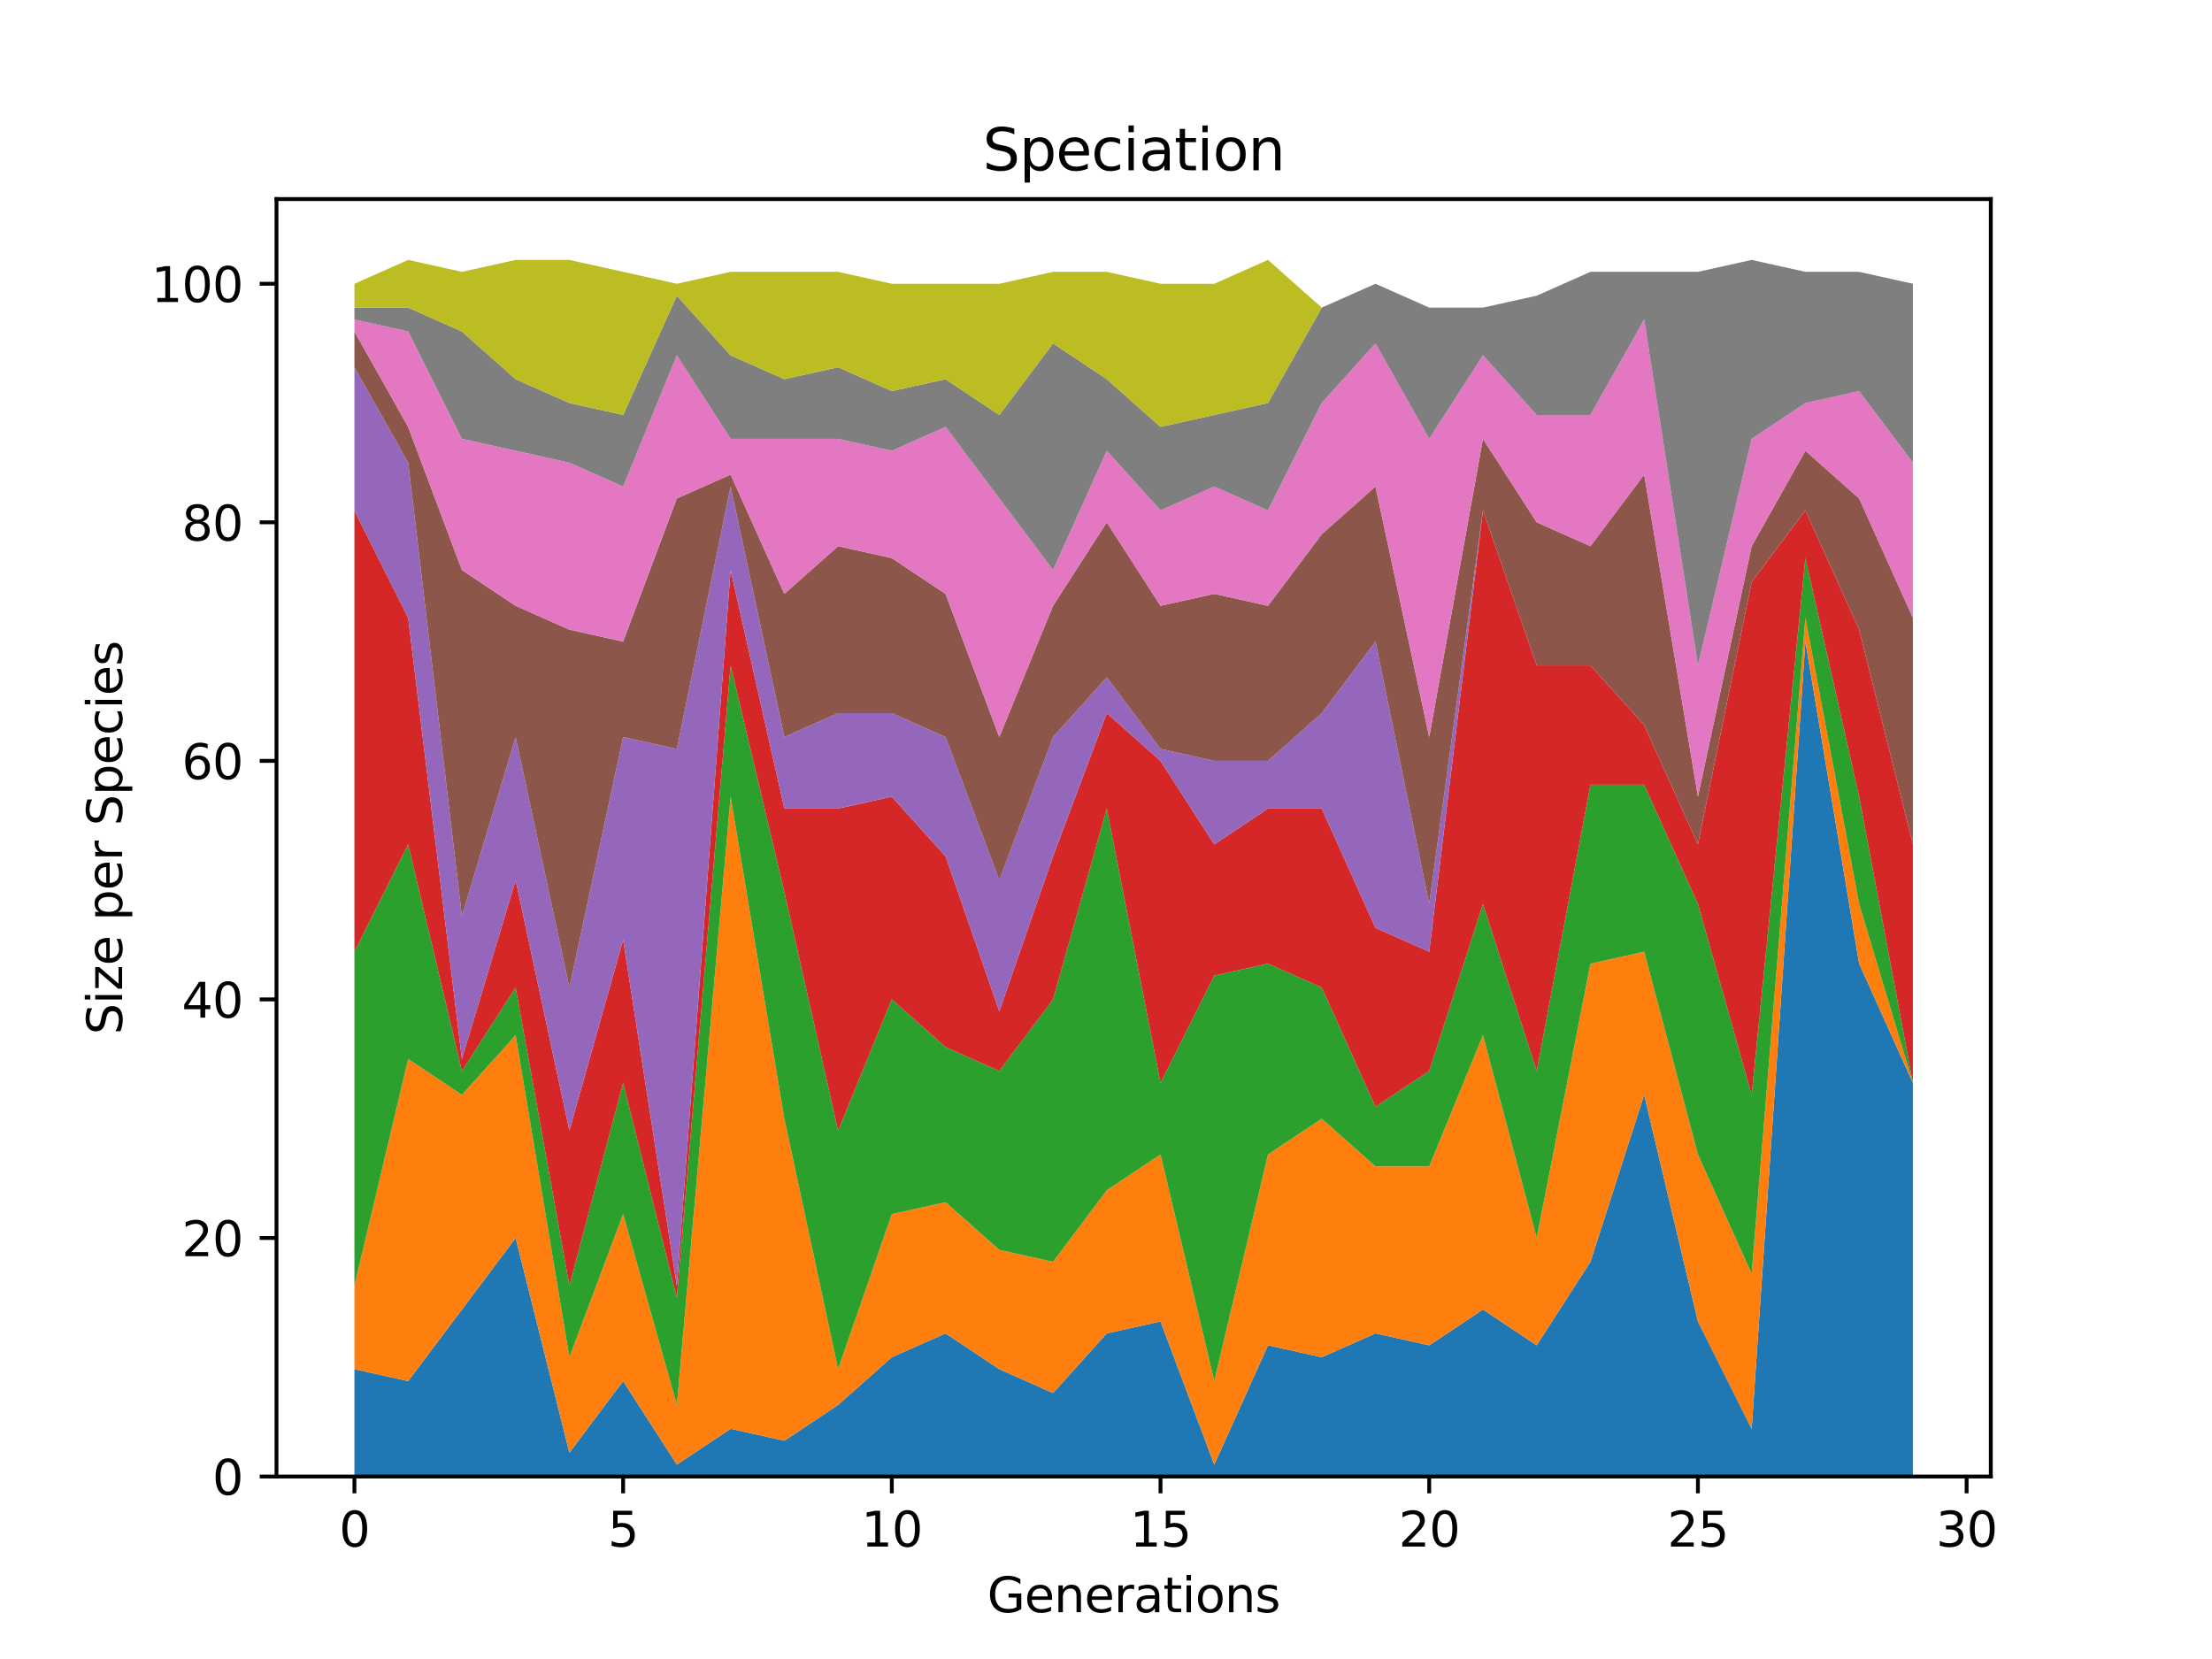 <?xml version="1.0" encoding="utf-8" standalone="no"?>
<!DOCTYPE svg PUBLIC "-//W3C//DTD SVG 1.1//EN"
  "http://www.w3.org/Graphics/SVG/1.1/DTD/svg11.dtd">
<svg height="345.6pt" version="1.1" viewBox="0 0 460.8 345.6" width="460.8pt" xmlns="http://www.w3.org/2000/svg" xmlns:xlink="http://www.w3.org/1999/xlink">
 <defs>
  <style type="text/css">*{stroke-linecap:butt;stroke-linejoin:round;}</style>
 </defs>
 <g id="figure_1">
  <g id="patch_1">
   <path d="M 0 345.6 
L 460.8 345.6 
L 460.8 0 
L 0 0 
z
" style="fill:#ffffff;"/>
  </g>
  <g id="axes_1">
   <g id="patch_2">
    <path d="M 57.6 307.584 
L 414.72 307.584 
L 414.72 41.472 
L 57.6 41.472 
z
" style="fill:#ffffff;"/>
   </g>
   <g id="PolyCollection_1">
    <path clip-path="url(#p87dff94f83)" d="M 73.833 285.222 
L 73.833 307.584 
L 85.028 307.584 
L 96.223 307.584 
L 107.418 307.584 
L 118.613 307.584 
L 129.808 307.584 
L 141.003 307.584 
L 152.198 307.584 
L 163.393 307.584 
L 174.588 307.584 
L 185.783 307.584 
L 196.978 307.584 
L 208.173 307.584 
L 219.368 307.584 
L 230.563 307.584 
L 241.757 307.584 
L 252.952 307.584 
L 264.147 307.584 
L 275.342 307.584 
L 286.537 307.584 
L 297.732 307.584 
L 308.927 307.584 
L 320.122 307.584 
L 331.317 307.584 
L 342.512 307.584 
L 353.707 307.584 
L 364.902 307.584 
L 376.097 307.584 
L 387.292 307.584 
L 398.487 307.584 
L 398.487 225.589 
L 398.487 225.589 
L 387.292 200.742 
L 376.097 133.655 
L 364.902 297.645 
L 353.707 275.283 
L 342.512 228.073 
L 331.317 262.859 
L 320.122 280.252 
L 308.927 272.798 
L 297.732 280.252 
L 286.537 277.768 
L 275.342 282.737 
L 264.147 280.252 
L 252.952 305.099 
L 241.757 275.283 
L 230.563 277.768 
L 219.368 290.191 
L 208.173 285.222 
L 196.978 277.768 
L 185.783 282.737 
L 174.588 292.676 
L 163.393 300.13 
L 152.198 297.645 
L 141.003 305.099 
L 129.808 287.706 
L 118.613 302.615 
L 107.418 257.89 
L 96.223 272.798 
L 85.028 287.706 
L 73.833 285.222 
z
" style="fill:#1f77b4;"/>
   </g>
   <g id="PolyCollection_2">
    <path clip-path="url(#p87dff94f83)" d="M 73.833 267.829 
L 73.833 285.222 
L 85.028 287.706 
L 96.223 272.798 
L 107.418 257.89 
L 118.613 302.615 
L 129.808 287.706 
L 141.003 305.099 
L 152.198 297.645 
L 163.393 300.13 
L 174.588 292.676 
L 185.783 282.737 
L 196.978 277.768 
L 208.173 285.222 
L 219.368 290.191 
L 230.563 277.768 
L 241.757 275.283 
L 252.952 305.099 
L 264.147 280.252 
L 275.342 282.737 
L 286.537 277.768 
L 297.732 280.252 
L 308.927 272.798 
L 320.122 280.252 
L 331.317 262.859 
L 342.512 228.073 
L 353.707 275.283 
L 364.902 297.645 
L 376.097 133.655 
L 387.292 200.742 
L 398.487 225.589 
L 398.487 225.589 
L 398.487 225.589 
L 387.292 188.318 
L 376.097 128.685 
L 364.902 265.344 
L 353.707 240.497 
L 342.512 198.257 
L 331.317 200.742 
L 320.122 257.89 
L 308.927 215.65 
L 297.732 242.982 
L 286.537 242.982 
L 275.342 233.043 
L 264.147 240.497 
L 252.952 287.706 
L 241.757 240.497 
L 230.563 247.951 
L 219.368 262.859 
L 208.173 260.375 
L 196.978 250.436 
L 185.783 252.92 
L 174.588 285.222 
L 163.393 233.043 
L 152.198 165.956 
L 141.003 292.676 
L 129.808 252.92 
L 118.613 282.737 
L 107.418 215.65 
L 96.223 228.073 
L 85.028 220.619 
L 73.833 267.829 
z
" style="fill:#ff7f0e;"/>
   </g>
   <g id="PolyCollection_3">
    <path clip-path="url(#p87dff94f83)" d="M 73.833 198.257 
L 73.833 267.829 
L 85.028 220.619 
L 96.223 228.073 
L 107.418 215.65 
L 118.613 282.737 
L 129.808 252.92 
L 141.003 292.676 
L 152.198 165.956 
L 163.393 233.043 
L 174.588 285.222 
L 185.783 252.92 
L 196.978 250.436 
L 208.173 260.375 
L 219.368 262.859 
L 230.563 247.951 
L 241.757 240.497 
L 252.952 287.706 
L 264.147 240.497 
L 275.342 233.043 
L 286.537 242.982 
L 297.732 242.982 
L 308.927 215.65 
L 320.122 257.89 
L 331.317 200.742 
L 342.512 198.257 
L 353.707 240.497 
L 364.902 265.344 
L 376.097 128.685 
L 387.292 188.318 
L 398.487 225.589 
L 398.487 225.589 
L 398.487 225.589 
L 387.292 165.956 
L 376.097 116.262 
L 364.902 228.073 
L 353.707 188.318 
L 342.512 163.471 
L 331.317 163.471 
L 320.122 223.104 
L 308.927 188.318 
L 297.732 223.104 
L 286.537 230.558 
L 275.342 205.711 
L 264.147 200.742 
L 252.952 203.226 
L 241.757 225.589 
L 230.563 168.44 
L 219.368 208.196 
L 208.173 223.104 
L 196.978 218.135 
L 185.783 208.196 
L 174.588 235.528 
L 163.393 185.833 
L 152.198 138.624 
L 141.003 270.313 
L 129.808 225.589 
L 118.613 267.829 
L 107.418 205.711 
L 96.223 223.104 
L 85.028 175.895 
L 73.833 198.257 
z
" style="fill:#2ca02c;"/>
   </g>
   <g id="PolyCollection_4">
    <path clip-path="url(#p87dff94f83)" d="M 73.833 106.323 
L 73.833 198.257 
L 85.028 175.895 
L 96.223 223.104 
L 107.418 205.711 
L 118.613 267.829 
L 129.808 225.589 
L 141.003 270.313 
L 152.198 138.624 
L 163.393 185.833 
L 174.588 235.528 
L 185.783 208.196 
L 196.978 218.135 
L 208.173 223.104 
L 219.368 208.196 
L 230.563 168.44 
L 241.757 225.589 
L 252.952 203.226 
L 264.147 200.742 
L 275.342 205.711 
L 286.537 230.558 
L 297.732 223.104 
L 308.927 188.318 
L 320.122 223.104 
L 331.317 163.471 
L 342.512 163.471 
L 353.707 188.318 
L 364.902 228.073 
L 376.097 116.262 
L 387.292 165.956 
L 398.487 225.589 
L 398.487 175.895 
L 398.487 175.895 
L 387.292 131.17 
L 376.097 106.323 
L 364.902 121.231 
L 353.707 175.895 
L 342.512 151.048 
L 331.317 138.624 
L 320.122 138.624 
L 308.927 106.323 
L 297.732 198.257 
L 286.537 193.288 
L 275.342 168.44 
L 264.147 168.44 
L 252.952 175.895 
L 241.757 158.502 
L 230.563 148.563 
L 219.368 178.379 
L 208.173 210.68 
L 196.978 178.379 
L 185.783 165.956 
L 174.588 168.44 
L 163.393 168.44 
L 152.198 118.746 
L 141.003 267.829 
L 129.808 195.772 
L 118.613 235.528 
L 107.418 183.349 
L 96.223 220.619 
L 85.028 128.685 
L 73.833 106.323 
z
" style="fill:#d62728;"/>
   </g>
   <g id="PolyCollection_5">
    <path clip-path="url(#p87dff94f83)" d="M 73.833 76.506 
L 73.833 106.323 
L 85.028 128.685 
L 96.223 220.619 
L 107.418 183.349 
L 118.613 235.528 
L 129.808 195.772 
L 141.003 267.829 
L 152.198 118.746 
L 163.393 168.44 
L 174.588 168.44 
L 185.783 165.956 
L 196.978 178.379 
L 208.173 210.68 
L 219.368 178.379 
L 230.563 148.563 
L 241.757 158.502 
L 252.952 175.895 
L 264.147 168.44 
L 275.342 168.44 
L 286.537 193.288 
L 297.732 198.257 
L 308.927 106.323 
L 320.122 138.624 
L 331.317 138.624 
L 342.512 151.048 
L 353.707 175.895 
L 364.902 121.231 
L 376.097 106.323 
L 387.292 131.17 
L 398.487 175.895 
L 398.487 175.895 
L 398.487 175.895 
L 387.292 131.17 
L 376.097 106.323 
L 364.902 121.231 
L 353.707 175.895 
L 342.512 151.048 
L 331.317 138.624 
L 320.122 138.624 
L 308.927 106.323 
L 297.732 188.318 
L 286.537 133.655 
L 275.342 148.563 
L 264.147 158.502 
L 252.952 158.502 
L 241.757 156.017 
L 230.563 141.109 
L 219.368 153.532 
L 208.173 183.349 
L 196.978 153.532 
L 185.783 148.563 
L 174.588 148.563 
L 163.393 153.532 
L 152.198 101.353 
L 141.003 156.017 
L 129.808 153.532 
L 118.613 205.711 
L 107.418 153.532 
L 96.223 190.803 
L 85.028 96.384 
L 73.833 76.506 
z
" style="fill:#9467bd;"/>
   </g>
   <g id="PolyCollection_6">
    <path clip-path="url(#p87dff94f83)" d="M 73.833 69.052 
L 73.833 76.506 
L 85.028 96.384 
L 96.223 190.803 
L 107.418 153.532 
L 118.613 205.711 
L 129.808 153.532 
L 141.003 156.017 
L 152.198 101.353 
L 163.393 153.532 
L 174.588 148.563 
L 185.783 148.563 
L 196.978 153.532 
L 208.173 183.349 
L 219.368 153.532 
L 230.563 141.109 
L 241.757 156.017 
L 252.952 158.502 
L 264.147 158.502 
L 275.342 148.563 
L 286.537 133.655 
L 297.732 188.318 
L 308.927 106.323 
L 320.122 138.624 
L 331.317 138.624 
L 342.512 151.048 
L 353.707 175.895 
L 364.902 121.231 
L 376.097 106.323 
L 387.292 131.17 
L 398.487 175.895 
L 398.487 128.685 
L 398.487 128.685 
L 387.292 103.838 
L 376.097 93.899 
L 364.902 113.777 
L 353.707 165.956 
L 342.512 98.869 
L 331.317 113.777 
L 320.122 108.808 
L 308.927 91.415 
L 297.732 153.532 
L 286.537 101.353 
L 275.342 111.292 
L 264.147 126.2 
L 252.952 123.716 
L 241.757 126.2 
L 230.563 108.808 
L 219.368 126.2 
L 208.173 153.532 
L 196.978 123.716 
L 185.783 116.262 
L 174.588 113.777 
L 163.393 123.716 
L 152.198 98.869 
L 141.003 103.838 
L 129.808 133.655 
L 118.613 131.17 
L 107.418 126.2 
L 96.223 118.746 
L 85.028 88.93 
L 73.833 69.052 
z
" style="fill:#8c564b;"/>
   </g>
   <g id="PolyCollection_7">
    <path clip-path="url(#p87dff94f83)" d="M 73.833 66.568 
L 73.833 69.052 
L 85.028 88.93 
L 96.223 118.746 
L 107.418 126.2 
L 118.613 131.17 
L 129.808 133.655 
L 141.003 103.838 
L 152.198 98.869 
L 163.393 123.716 
L 174.588 113.777 
L 185.783 116.262 
L 196.978 123.716 
L 208.173 153.532 
L 219.368 126.2 
L 230.563 108.808 
L 241.757 126.2 
L 252.952 123.716 
L 264.147 126.2 
L 275.342 111.292 
L 286.537 101.353 
L 297.732 153.532 
L 308.927 91.415 
L 320.122 108.808 
L 331.317 113.777 
L 342.512 98.869 
L 353.707 165.956 
L 364.902 113.777 
L 376.097 93.899 
L 387.292 103.838 
L 398.487 128.685 
L 398.487 96.384 
L 398.487 96.384 
L 387.292 81.476 
L 376.097 83.96 
L 364.902 91.415 
L 353.707 138.624 
L 342.512 66.568 
L 331.317 86.445 
L 320.122 86.445 
L 308.927 74.022 
L 297.732 91.415 
L 286.537 71.537 
L 275.342 83.96 
L 264.147 106.323 
L 252.952 101.353 
L 241.757 106.323 
L 230.563 93.899 
L 219.368 118.746 
L 208.173 103.838 
L 196.978 88.93 
L 185.783 93.899 
L 174.588 91.415 
L 163.393 91.415 
L 152.198 91.415 
L 141.003 74.022 
L 129.808 101.353 
L 118.613 96.384 
L 107.418 93.899 
L 96.223 91.415 
L 85.028 69.052 
L 73.833 66.568 
z
" style="fill:#e377c2;"/>
   </g>
   <g id="PolyCollection_8">
    <path clip-path="url(#p87dff94f83)" d="M 73.833 64.083 
L 73.833 66.568 
L 85.028 69.052 
L 96.223 91.415 
L 107.418 93.899 
L 118.613 96.384 
L 129.808 101.353 
L 141.003 74.022 
L 152.198 91.415 
L 163.393 91.415 
L 174.588 91.415 
L 185.783 93.899 
L 196.978 88.93 
L 208.173 103.838 
L 219.368 118.746 
L 230.563 93.899 
L 241.757 106.323 
L 252.952 101.353 
L 264.147 106.323 
L 275.342 83.96 
L 286.537 71.537 
L 297.732 91.415 
L 308.927 74.022 
L 320.122 86.445 
L 331.317 86.445 
L 342.512 66.568 
L 353.707 138.624 
L 364.902 91.415 
L 376.097 83.96 
L 387.292 81.476 
L 398.487 96.384 
L 398.487 59.113 
L 398.487 59.113 
L 387.292 56.629 
L 376.097 56.629 
L 364.902 54.144 
L 353.707 56.629 
L 342.512 56.629 
L 331.317 56.629 
L 320.122 61.598 
L 308.927 64.083 
L 297.732 64.083 
L 286.537 59.113 
L 275.342 64.083 
L 264.147 83.96 
L 252.952 86.445 
L 241.757 88.93 
L 230.563 78.991 
L 219.368 71.537 
L 208.173 86.445 
L 196.978 78.991 
L 185.783 81.476 
L 174.588 76.506 
L 163.393 78.991 
L 152.198 74.022 
L 141.003 61.598 
L 129.808 86.445 
L 118.613 83.96 
L 107.418 78.991 
L 96.223 69.052 
L 85.028 64.083 
L 73.833 64.083 
z
" style="fill:#7f7f7f;"/>
   </g>
   <g id="PolyCollection_9">
    <path clip-path="url(#p87dff94f83)" d="M 73.833 59.113 
L 73.833 64.083 
L 85.028 64.083 
L 96.223 69.052 
L 107.418 78.991 
L 118.613 83.96 
L 129.808 86.445 
L 141.003 61.598 
L 152.198 74.022 
L 163.393 78.991 
L 174.588 76.506 
L 185.783 81.476 
L 196.978 78.991 
L 208.173 86.445 
L 219.368 71.537 
L 230.563 78.991 
L 241.757 88.93 
L 252.952 86.445 
L 264.147 83.96 
L 275.342 64.083 
L 286.537 59.113 
L 297.732 64.083 
L 308.927 64.083 
L 320.122 61.598 
L 331.317 56.629 
L 342.512 56.629 
L 353.707 56.629 
L 364.902 54.144 
L 376.097 56.629 
L 387.292 56.629 
L 398.487 59.113 
L 398.487 59.113 
L 398.487 59.113 
L 387.292 56.629 
L 376.097 56.629 
L 364.902 54.144 
L 353.707 56.629 
L 342.512 56.629 
L 331.317 56.629 
L 320.122 61.598 
L 308.927 64.083 
L 297.732 64.083 
L 286.537 59.113 
L 275.342 64.083 
L 264.147 54.144 
L 252.952 59.113 
L 241.757 59.113 
L 230.563 56.629 
L 219.368 56.629 
L 208.173 59.113 
L 196.978 59.113 
L 185.783 59.113 
L 174.588 56.629 
L 163.393 56.629 
L 152.198 56.629 
L 141.003 59.113 
L 129.808 56.629 
L 118.613 54.144 
L 107.418 54.144 
L 96.223 56.629 
L 85.028 54.144 
L 73.833 59.113 
z
" style="fill:#bcbd22;"/>
   </g>
   <g id="matplotlib.axis_1">
    <g id="xtick_1">
     <g id="line2d_1">
      <defs>
       <path d="M 0 0 
L 0 3.5 
" id="ma6b139ae43" style="stroke:#000000;stroke-width:0.8;"/>
      </defs>
      <g>
       <use style="stroke:#000000;stroke-width:0.8;" x="73.833" xlink:href="#ma6b139ae43" y="307.584"/>
      </g>
     </g>
     <g id="text_1">
      <!-- 0 -->
      <g transform="translate(70.651 322.182)scale(0.1 -0.1)">
       <defs>
        <path d="M 2034 4250 
Q 1547 4250 1301 3770 
Q 1056 3291 1056 2328 
Q 1056 1369 1301 889 
Q 1547 409 2034 409 
Q 2525 409 2770 889 
Q 3016 1369 3016 2328 
Q 3016 3291 2770 3770 
Q 2525 4250 2034 4250 
z
M 2034 4750 
Q 2819 4750 3233 4129 
Q 3647 3509 3647 2328 
Q 3647 1150 3233 529 
Q 2819 -91 2034 -91 
Q 1250 -91 836 529 
Q 422 1150 422 2328 
Q 422 3509 836 4129 
Q 1250 4750 2034 4750 
z
" id="DejaVuSans-30" transform="scale(0.016)"/>
       </defs>
       <use xlink:href="#DejaVuSans-30"/>
      </g>
     </g>
    </g>
    <g id="xtick_2">
     <g id="line2d_2">
      <g>
       <use style="stroke:#000000;stroke-width:0.8;" x="129.808" xlink:href="#ma6b139ae43" y="307.584"/>
      </g>
     </g>
     <g id="text_2">
      <!-- 5 -->
      <g transform="translate(126.626 322.182)scale(0.1 -0.1)">
       <defs>
        <path d="M 691 4666 
L 3169 4666 
L 3169 4134 
L 1269 4134 
L 1269 2991 
Q 1406 3038 1543 3061 
Q 1681 3084 1819 3084 
Q 2600 3084 3056 2656 
Q 3513 2228 3513 1497 
Q 3513 744 3044 326 
Q 2575 -91 1722 -91 
Q 1428 -91 1123 -41 
Q 819 9 494 109 
L 494 744 
Q 775 591 1075 516 
Q 1375 441 1709 441 
Q 2250 441 2565 725 
Q 2881 1009 2881 1497 
Q 2881 1984 2565 2268 
Q 2250 2553 1709 2553 
Q 1456 2553 1204 2497 
Q 953 2441 691 2322 
L 691 4666 
z
" id="DejaVuSans-35" transform="scale(0.016)"/>
       </defs>
       <use xlink:href="#DejaVuSans-35"/>
      </g>
     </g>
    </g>
    <g id="xtick_3">
     <g id="line2d_3">
      <g>
       <use style="stroke:#000000;stroke-width:0.8;" x="185.783" xlink:href="#ma6b139ae43" y="307.584"/>
      </g>
     </g>
     <g id="text_3">
      <!-- 10 -->
      <g transform="translate(179.42 322.182)scale(0.1 -0.1)">
       <defs>
        <path d="M 794 531 
L 1825 531 
L 1825 4091 
L 703 3866 
L 703 4441 
L 1819 4666 
L 2450 4666 
L 2450 531 
L 3481 531 
L 3481 0 
L 794 0 
L 794 531 
z
" id="DejaVuSans-31" transform="scale(0.016)"/>
       </defs>
       <use xlink:href="#DejaVuSans-31"/>
       <use x="63.623" xlink:href="#DejaVuSans-30"/>
      </g>
     </g>
    </g>
    <g id="xtick_4">
     <g id="line2d_4">
      <g>
       <use style="stroke:#000000;stroke-width:0.8;" x="241.757" xlink:href="#ma6b139ae43" y="307.584"/>
      </g>
     </g>
     <g id="text_4">
      <!-- 15 -->
      <g transform="translate(235.395 322.182)scale(0.1 -0.1)">
       <use xlink:href="#DejaVuSans-31"/>
       <use x="63.623" xlink:href="#DejaVuSans-35"/>
      </g>
     </g>
    </g>
    <g id="xtick_5">
     <g id="line2d_5">
      <g>
       <use style="stroke:#000000;stroke-width:0.8;" x="297.732" xlink:href="#ma6b139ae43" y="307.584"/>
      </g>
     </g>
     <g id="text_5">
      <!-- 20 -->
      <g transform="translate(291.37 322.182)scale(0.1 -0.1)">
       <defs>
        <path d="M 1228 531 
L 3431 531 
L 3431 0 
L 469 0 
L 469 531 
Q 828 903 1448 1529 
Q 2069 2156 2228 2338 
Q 2531 2678 2651 2914 
Q 2772 3150 2772 3378 
Q 2772 3750 2511 3984 
Q 2250 4219 1831 4219 
Q 1534 4219 1204 4116 
Q 875 4013 500 3803 
L 500 4441 
Q 881 4594 1212 4672 
Q 1544 4750 1819 4750 
Q 2544 4750 2975 4387 
Q 3406 4025 3406 3419 
Q 3406 3131 3298 2873 
Q 3191 2616 2906 2266 
Q 2828 2175 2409 1742 
Q 1991 1309 1228 531 
z
" id="DejaVuSans-32" transform="scale(0.016)"/>
       </defs>
       <use xlink:href="#DejaVuSans-32"/>
       <use x="63.623" xlink:href="#DejaVuSans-30"/>
      </g>
     </g>
    </g>
    <g id="xtick_6">
     <g id="line2d_6">
      <g>
       <use style="stroke:#000000;stroke-width:0.8;" x="353.707" xlink:href="#ma6b139ae43" y="307.584"/>
      </g>
     </g>
     <g id="text_6">
      <!-- 25 -->
      <g transform="translate(347.345 322.182)scale(0.1 -0.1)">
       <use xlink:href="#DejaVuSans-32"/>
       <use x="63.623" xlink:href="#DejaVuSans-35"/>
      </g>
     </g>
    </g>
    <g id="xtick_7">
     <g id="line2d_7">
      <g>
       <use style="stroke:#000000;stroke-width:0.8;" x="409.682" xlink:href="#ma6b139ae43" y="307.584"/>
      </g>
     </g>
     <g id="text_7">
      <!-- 30 -->
      <g transform="translate(403.32 322.182)scale(0.1 -0.1)">
       <defs>
        <path d="M 2597 2516 
Q 3050 2419 3304 2112 
Q 3559 1806 3559 1356 
Q 3559 666 3084 287 
Q 2609 -91 1734 -91 
Q 1441 -91 1130 -33 
Q 819 25 488 141 
L 488 750 
Q 750 597 1062 519 
Q 1375 441 1716 441 
Q 2309 441 2620 675 
Q 2931 909 2931 1356 
Q 2931 1769 2642 2001 
Q 2353 2234 1838 2234 
L 1294 2234 
L 1294 2753 
L 1863 2753 
Q 2328 2753 2575 2939 
Q 2822 3125 2822 3475 
Q 2822 3834 2567 4026 
Q 2313 4219 1838 4219 
Q 1578 4219 1281 4162 
Q 984 4106 628 3988 
L 628 4550 
Q 988 4650 1302 4700 
Q 1616 4750 1894 4750 
Q 2613 4750 3031 4423 
Q 3450 4097 3450 3541 
Q 3450 3153 3228 2886 
Q 3006 2619 2597 2516 
z
" id="DejaVuSans-33" transform="scale(0.016)"/>
       </defs>
       <use xlink:href="#DejaVuSans-33"/>
       <use x="63.623" xlink:href="#DejaVuSans-30"/>
      </g>
     </g>
    </g>
    <g id="text_8">
     <!-- Generations -->
     <g transform="translate(205.662 335.861)scale(0.1 -0.1)">
      <defs>
       <path d="M 3809 666 
L 3809 1919 
L 2778 1919 
L 2778 2438 
L 4434 2438 
L 4434 434 
Q 4069 175 3628 42 
Q 3188 -91 2688 -91 
Q 1594 -91 976 548 
Q 359 1188 359 2328 
Q 359 3472 976 4111 
Q 1594 4750 2688 4750 
Q 3144 4750 3555 4637 
Q 3966 4525 4313 4306 
L 4313 3634 
Q 3963 3931 3569 4081 
Q 3175 4231 2741 4231 
Q 1884 4231 1454 3753 
Q 1025 3275 1025 2328 
Q 1025 1384 1454 906 
Q 1884 428 2741 428 
Q 3075 428 3337 486 
Q 3600 544 3809 666 
z
" id="DejaVuSans-47" transform="scale(0.016)"/>
       <path d="M 3597 1894 
L 3597 1613 
L 953 1613 
Q 991 1019 1311 708 
Q 1631 397 2203 397 
Q 2534 397 2845 478 
Q 3156 559 3463 722 
L 3463 178 
Q 3153 47 2828 -22 
Q 2503 -91 2169 -91 
Q 1331 -91 842 396 
Q 353 884 353 1716 
Q 353 2575 817 3079 
Q 1281 3584 2069 3584 
Q 2775 3584 3186 3129 
Q 3597 2675 3597 1894 
z
M 3022 2063 
Q 3016 2534 2758 2815 
Q 2500 3097 2075 3097 
Q 1594 3097 1305 2825 
Q 1016 2553 972 2059 
L 3022 2063 
z
" id="DejaVuSans-65" transform="scale(0.016)"/>
       <path d="M 3513 2113 
L 3513 0 
L 2938 0 
L 2938 2094 
Q 2938 2591 2744 2837 
Q 2550 3084 2163 3084 
Q 1697 3084 1428 2787 
Q 1159 2491 1159 1978 
L 1159 0 
L 581 0 
L 581 3500 
L 1159 3500 
L 1159 2956 
Q 1366 3272 1645 3428 
Q 1925 3584 2291 3584 
Q 2894 3584 3203 3211 
Q 3513 2838 3513 2113 
z
" id="DejaVuSans-6e" transform="scale(0.016)"/>
       <path d="M 2631 2963 
Q 2534 3019 2420 3045 
Q 2306 3072 2169 3072 
Q 1681 3072 1420 2755 
Q 1159 2438 1159 1844 
L 1159 0 
L 581 0 
L 581 3500 
L 1159 3500 
L 1159 2956 
Q 1341 3275 1631 3429 
Q 1922 3584 2338 3584 
Q 2397 3584 2469 3576 
Q 2541 3569 2628 3553 
L 2631 2963 
z
" id="DejaVuSans-72" transform="scale(0.016)"/>
       <path d="M 2194 1759 
Q 1497 1759 1228 1600 
Q 959 1441 959 1056 
Q 959 750 1161 570 
Q 1363 391 1709 391 
Q 2188 391 2477 730 
Q 2766 1069 2766 1631 
L 2766 1759 
L 2194 1759 
z
M 3341 1997 
L 3341 0 
L 2766 0 
L 2766 531 
Q 2569 213 2275 61 
Q 1981 -91 1556 -91 
Q 1019 -91 701 211 
Q 384 513 384 1019 
Q 384 1609 779 1909 
Q 1175 2209 1959 2209 
L 2766 2209 
L 2766 2266 
Q 2766 2663 2505 2880 
Q 2244 3097 1772 3097 
Q 1472 3097 1187 3025 
Q 903 2953 641 2809 
L 641 3341 
Q 956 3463 1253 3523 
Q 1550 3584 1831 3584 
Q 2591 3584 2966 3190 
Q 3341 2797 3341 1997 
z
" id="DejaVuSans-61" transform="scale(0.016)"/>
       <path d="M 1172 4494 
L 1172 3500 
L 2356 3500 
L 2356 3053 
L 1172 3053 
L 1172 1153 
Q 1172 725 1289 603 
Q 1406 481 1766 481 
L 2356 481 
L 2356 0 
L 1766 0 
Q 1100 0 847 248 
Q 594 497 594 1153 
L 594 3053 
L 172 3053 
L 172 3500 
L 594 3500 
L 594 4494 
L 1172 4494 
z
" id="DejaVuSans-74" transform="scale(0.016)"/>
       <path d="M 603 3500 
L 1178 3500 
L 1178 0 
L 603 0 
L 603 3500 
z
M 603 4863 
L 1178 4863 
L 1178 4134 
L 603 4134 
L 603 4863 
z
" id="DejaVuSans-69" transform="scale(0.016)"/>
       <path d="M 1959 3097 
Q 1497 3097 1228 2736 
Q 959 2375 959 1747 
Q 959 1119 1226 758 
Q 1494 397 1959 397 
Q 2419 397 2687 759 
Q 2956 1122 2956 1747 
Q 2956 2369 2687 2733 
Q 2419 3097 1959 3097 
z
M 1959 3584 
Q 2709 3584 3137 3096 
Q 3566 2609 3566 1747 
Q 3566 888 3137 398 
Q 2709 -91 1959 -91 
Q 1206 -91 779 398 
Q 353 888 353 1747 
Q 353 2609 779 3096 
Q 1206 3584 1959 3584 
z
" id="DejaVuSans-6f" transform="scale(0.016)"/>
       <path d="M 2834 3397 
L 2834 2853 
Q 2591 2978 2328 3040 
Q 2066 3103 1784 3103 
Q 1356 3103 1142 2972 
Q 928 2841 928 2578 
Q 928 2378 1081 2264 
Q 1234 2150 1697 2047 
L 1894 2003 
Q 2506 1872 2764 1633 
Q 3022 1394 3022 966 
Q 3022 478 2636 193 
Q 2250 -91 1575 -91 
Q 1294 -91 989 -36 
Q 684 19 347 128 
L 347 722 
Q 666 556 975 473 
Q 1284 391 1588 391 
Q 1994 391 2212 530 
Q 2431 669 2431 922 
Q 2431 1156 2273 1281 
Q 2116 1406 1581 1522 
L 1381 1569 
Q 847 1681 609 1914 
Q 372 2147 372 2553 
Q 372 3047 722 3315 
Q 1072 3584 1716 3584 
Q 2034 3584 2315 3537 
Q 2597 3491 2834 3397 
z
" id="DejaVuSans-73" transform="scale(0.016)"/>
      </defs>
      <use xlink:href="#DejaVuSans-47"/>
      <use x="77.49" xlink:href="#DejaVuSans-65"/>
      <use x="139.014" xlink:href="#DejaVuSans-6e"/>
      <use x="202.393" xlink:href="#DejaVuSans-65"/>
      <use x="263.916" xlink:href="#DejaVuSans-72"/>
      <use x="305.029" xlink:href="#DejaVuSans-61"/>
      <use x="366.309" xlink:href="#DejaVuSans-74"/>
      <use x="405.518" xlink:href="#DejaVuSans-69"/>
      <use x="433.301" xlink:href="#DejaVuSans-6f"/>
      <use x="494.482" xlink:href="#DejaVuSans-6e"/>
      <use x="557.861" xlink:href="#DejaVuSans-73"/>
     </g>
    </g>
   </g>
   <g id="matplotlib.axis_2">
    <g id="ytick_1">
     <g id="line2d_8">
      <defs>
       <path d="M 0 0 
L -3.5 0 
" id="m1b7e53e5b2" style="stroke:#000000;stroke-width:0.8;"/>
      </defs>
      <g>
       <use style="stroke:#000000;stroke-width:0.8;" x="57.6" xlink:href="#m1b7e53e5b2" y="307.584"/>
      </g>
     </g>
     <g id="text_9">
      <!-- 0 -->
      <g transform="translate(44.237 311.383)scale(0.1 -0.1)">
       <use xlink:href="#DejaVuSans-30"/>
      </g>
     </g>
    </g>
    <g id="ytick_2">
     <g id="line2d_9">
      <g>
       <use style="stroke:#000000;stroke-width:0.8;" x="57.6" xlink:href="#m1b7e53e5b2" y="257.89"/>
      </g>
     </g>
     <g id="text_10">
      <!-- 20 -->
      <g transform="translate(37.875 261.689)scale(0.1 -0.1)">
       <use xlink:href="#DejaVuSans-32"/>
       <use x="63.623" xlink:href="#DejaVuSans-30"/>
      </g>
     </g>
    </g>
    <g id="ytick_3">
     <g id="line2d_10">
      <g>
       <use style="stroke:#000000;stroke-width:0.8;" x="57.6" xlink:href="#m1b7e53e5b2" y="208.196"/>
      </g>
     </g>
     <g id="text_11">
      <!-- 40 -->
      <g transform="translate(37.875 211.995)scale(0.1 -0.1)">
       <defs>
        <path d="M 2419 4116 
L 825 1625 
L 2419 1625 
L 2419 4116 
z
M 2253 4666 
L 3047 4666 
L 3047 1625 
L 3713 1625 
L 3713 1100 
L 3047 1100 
L 3047 0 
L 2419 0 
L 2419 1100 
L 313 1100 
L 313 1709 
L 2253 4666 
z
" id="DejaVuSans-34" transform="scale(0.016)"/>
       </defs>
       <use xlink:href="#DejaVuSans-34"/>
       <use x="63.623" xlink:href="#DejaVuSans-30"/>
      </g>
     </g>
    </g>
    <g id="ytick_4">
     <g id="line2d_11">
      <g>
       <use style="stroke:#000000;stroke-width:0.8;" x="57.6" xlink:href="#m1b7e53e5b2" y="158.502"/>
      </g>
     </g>
     <g id="text_12">
      <!-- 60 -->
      <g transform="translate(37.875 162.301)scale(0.1 -0.1)">
       <defs>
        <path d="M 2113 2584 
Q 1688 2584 1439 2293 
Q 1191 2003 1191 1497 
Q 1191 994 1439 701 
Q 1688 409 2113 409 
Q 2538 409 2786 701 
Q 3034 994 3034 1497 
Q 3034 2003 2786 2293 
Q 2538 2584 2113 2584 
z
M 3366 4563 
L 3366 3988 
Q 3128 4100 2886 4159 
Q 2644 4219 2406 4219 
Q 1781 4219 1451 3797 
Q 1122 3375 1075 2522 
Q 1259 2794 1537 2939 
Q 1816 3084 2150 3084 
Q 2853 3084 3261 2657 
Q 3669 2231 3669 1497 
Q 3669 778 3244 343 
Q 2819 -91 2113 -91 
Q 1303 -91 875 529 
Q 447 1150 447 2328 
Q 447 3434 972 4092 
Q 1497 4750 2381 4750 
Q 2619 4750 2861 4703 
Q 3103 4656 3366 4563 
z
" id="DejaVuSans-36" transform="scale(0.016)"/>
       </defs>
       <use xlink:href="#DejaVuSans-36"/>
       <use x="63.623" xlink:href="#DejaVuSans-30"/>
      </g>
     </g>
    </g>
    <g id="ytick_5">
     <g id="line2d_12">
      <g>
       <use style="stroke:#000000;stroke-width:0.8;" x="57.6" xlink:href="#m1b7e53e5b2" y="108.808"/>
      </g>
     </g>
     <g id="text_13">
      <!-- 80 -->
      <g transform="translate(37.875 112.607)scale(0.1 -0.1)">
       <defs>
        <path d="M 2034 2216 
Q 1584 2216 1326 1975 
Q 1069 1734 1069 1313 
Q 1069 891 1326 650 
Q 1584 409 2034 409 
Q 2484 409 2743 651 
Q 3003 894 3003 1313 
Q 3003 1734 2745 1975 
Q 2488 2216 2034 2216 
z
M 1403 2484 
Q 997 2584 770 2862 
Q 544 3141 544 3541 
Q 544 4100 942 4425 
Q 1341 4750 2034 4750 
Q 2731 4750 3128 4425 
Q 3525 4100 3525 3541 
Q 3525 3141 3298 2862 
Q 3072 2584 2669 2484 
Q 3125 2378 3379 2068 
Q 3634 1759 3634 1313 
Q 3634 634 3220 271 
Q 2806 -91 2034 -91 
Q 1263 -91 848 271 
Q 434 634 434 1313 
Q 434 1759 690 2068 
Q 947 2378 1403 2484 
z
M 1172 3481 
Q 1172 3119 1398 2916 
Q 1625 2713 2034 2713 
Q 2441 2713 2670 2916 
Q 2900 3119 2900 3481 
Q 2900 3844 2670 4047 
Q 2441 4250 2034 4250 
Q 1625 4250 1398 4047 
Q 1172 3844 1172 3481 
z
" id="DejaVuSans-38" transform="scale(0.016)"/>
       </defs>
       <use xlink:href="#DejaVuSans-38"/>
       <use x="63.623" xlink:href="#DejaVuSans-30"/>
      </g>
     </g>
    </g>
    <g id="ytick_6">
     <g id="line2d_13">
      <g>
       <use style="stroke:#000000;stroke-width:0.8;" x="57.6" xlink:href="#m1b7e53e5b2" y="59.113"/>
      </g>
     </g>
     <g id="text_14">
      <!-- 100 -->
      <g transform="translate(31.512 62.913)scale(0.1 -0.1)">
       <use xlink:href="#DejaVuSans-31"/>
       <use x="63.623" xlink:href="#DejaVuSans-30"/>
       <use x="127.246" xlink:href="#DejaVuSans-30"/>
      </g>
     </g>
    </g>
    <g id="text_15">
     <!-- Size per Species -->
     <g transform="translate(25.433 215.521)rotate(-90)scale(0.1 -0.1)">
      <defs>
       <path d="M 3425 4513 
L 3425 3897 
Q 3066 4069 2747 4153 
Q 2428 4238 2131 4238 
Q 1616 4238 1336 4038 
Q 1056 3838 1056 3469 
Q 1056 3159 1242 3001 
Q 1428 2844 1947 2747 
L 2328 2669 
Q 3034 2534 3370 2195 
Q 3706 1856 3706 1288 
Q 3706 609 3251 259 
Q 2797 -91 1919 -91 
Q 1588 -91 1214 -16 
Q 841 59 441 206 
L 441 856 
Q 825 641 1194 531 
Q 1563 422 1919 422 
Q 2459 422 2753 634 
Q 3047 847 3047 1241 
Q 3047 1584 2836 1778 
Q 2625 1972 2144 2069 
L 1759 2144 
Q 1053 2284 737 2584 
Q 422 2884 422 3419 
Q 422 4038 858 4394 
Q 1294 4750 2059 4750 
Q 2388 4750 2728 4690 
Q 3069 4631 3425 4513 
z
" id="DejaVuSans-53" transform="scale(0.016)"/>
       <path d="M 353 3500 
L 3084 3500 
L 3084 2975 
L 922 459 
L 3084 459 
L 3084 0 
L 275 0 
L 275 525 
L 2438 3041 
L 353 3041 
L 353 3500 
z
" id="DejaVuSans-7a" transform="scale(0.016)"/>
       <path id="DejaVuSans-20" transform="scale(0.016)"/>
       <path d="M 1159 525 
L 1159 -1331 
L 581 -1331 
L 581 3500 
L 1159 3500 
L 1159 2969 
Q 1341 3281 1617 3432 
Q 1894 3584 2278 3584 
Q 2916 3584 3314 3078 
Q 3713 2572 3713 1747 
Q 3713 922 3314 415 
Q 2916 -91 2278 -91 
Q 1894 -91 1617 61 
Q 1341 213 1159 525 
z
M 3116 1747 
Q 3116 2381 2855 2742 
Q 2594 3103 2138 3103 
Q 1681 3103 1420 2742 
Q 1159 2381 1159 1747 
Q 1159 1113 1420 752 
Q 1681 391 2138 391 
Q 2594 391 2855 752 
Q 3116 1113 3116 1747 
z
" id="DejaVuSans-70" transform="scale(0.016)"/>
       <path d="M 3122 3366 
L 3122 2828 
Q 2878 2963 2633 3030 
Q 2388 3097 2138 3097 
Q 1578 3097 1268 2742 
Q 959 2388 959 1747 
Q 959 1106 1268 751 
Q 1578 397 2138 397 
Q 2388 397 2633 464 
Q 2878 531 3122 666 
L 3122 134 
Q 2881 22 2623 -34 
Q 2366 -91 2075 -91 
Q 1284 -91 818 406 
Q 353 903 353 1747 
Q 353 2603 823 3093 
Q 1294 3584 2113 3584 
Q 2378 3584 2631 3529 
Q 2884 3475 3122 3366 
z
" id="DejaVuSans-63" transform="scale(0.016)"/>
      </defs>
      <use xlink:href="#DejaVuSans-53"/>
      <use x="63.477" xlink:href="#DejaVuSans-69"/>
      <use x="91.26" xlink:href="#DejaVuSans-7a"/>
      <use x="143.75" xlink:href="#DejaVuSans-65"/>
      <use x="205.273" xlink:href="#DejaVuSans-20"/>
      <use x="237.061" xlink:href="#DejaVuSans-70"/>
      <use x="300.537" xlink:href="#DejaVuSans-65"/>
      <use x="362.061" xlink:href="#DejaVuSans-72"/>
      <use x="403.174" xlink:href="#DejaVuSans-20"/>
      <use x="434.961" xlink:href="#DejaVuSans-53"/>
      <use x="498.438" xlink:href="#DejaVuSans-70"/>
      <use x="561.914" xlink:href="#DejaVuSans-65"/>
      <use x="623.438" xlink:href="#DejaVuSans-63"/>
      <use x="678.418" xlink:href="#DejaVuSans-69"/>
      <use x="706.201" xlink:href="#DejaVuSans-65"/>
      <use x="767.725" xlink:href="#DejaVuSans-73"/>
     </g>
    </g>
   </g>
   <g id="patch_3">
    <path d="M 57.6 307.584 
L 57.6 41.472 
" style="fill:none;stroke:#000000;stroke-linecap:square;stroke-linejoin:miter;stroke-width:0.8;"/>
   </g>
   <g id="patch_4">
    <path d="M 414.72 307.584 
L 414.72 41.472 
" style="fill:none;stroke:#000000;stroke-linecap:square;stroke-linejoin:miter;stroke-width:0.8;"/>
   </g>
   <g id="patch_5">
    <path d="M 57.6 307.584 
L 414.72 307.584 
" style="fill:none;stroke:#000000;stroke-linecap:square;stroke-linejoin:miter;stroke-width:0.8;"/>
   </g>
   <g id="patch_6">
    <path d="M 57.6 41.472 
L 414.72 41.472 
" style="fill:none;stroke:#000000;stroke-linecap:square;stroke-linejoin:miter;stroke-width:0.8;"/>
   </g>
   <g id="text_16">
    <!-- Speciation -->
    <g transform="translate(204.714 35.472)scale(0.12 -0.12)">
     <use xlink:href="#DejaVuSans-53"/>
     <use x="63.477" xlink:href="#DejaVuSans-70"/>
     <use x="126.953" xlink:href="#DejaVuSans-65"/>
     <use x="188.477" xlink:href="#DejaVuSans-63"/>
     <use x="243.457" xlink:href="#DejaVuSans-69"/>
     <use x="271.24" xlink:href="#DejaVuSans-61"/>
     <use x="332.52" xlink:href="#DejaVuSans-74"/>
     <use x="371.729" xlink:href="#DejaVuSans-69"/>
     <use x="399.512" xlink:href="#DejaVuSans-6f"/>
     <use x="460.693" xlink:href="#DejaVuSans-6e"/>
    </g>
   </g>
  </g>
 </g>
 <defs>
  <clipPath id="p87dff94f83">
   <rect height="266.112" width="357.12" x="57.6" y="41.472"/>
  </clipPath>
 </defs>
</svg>
